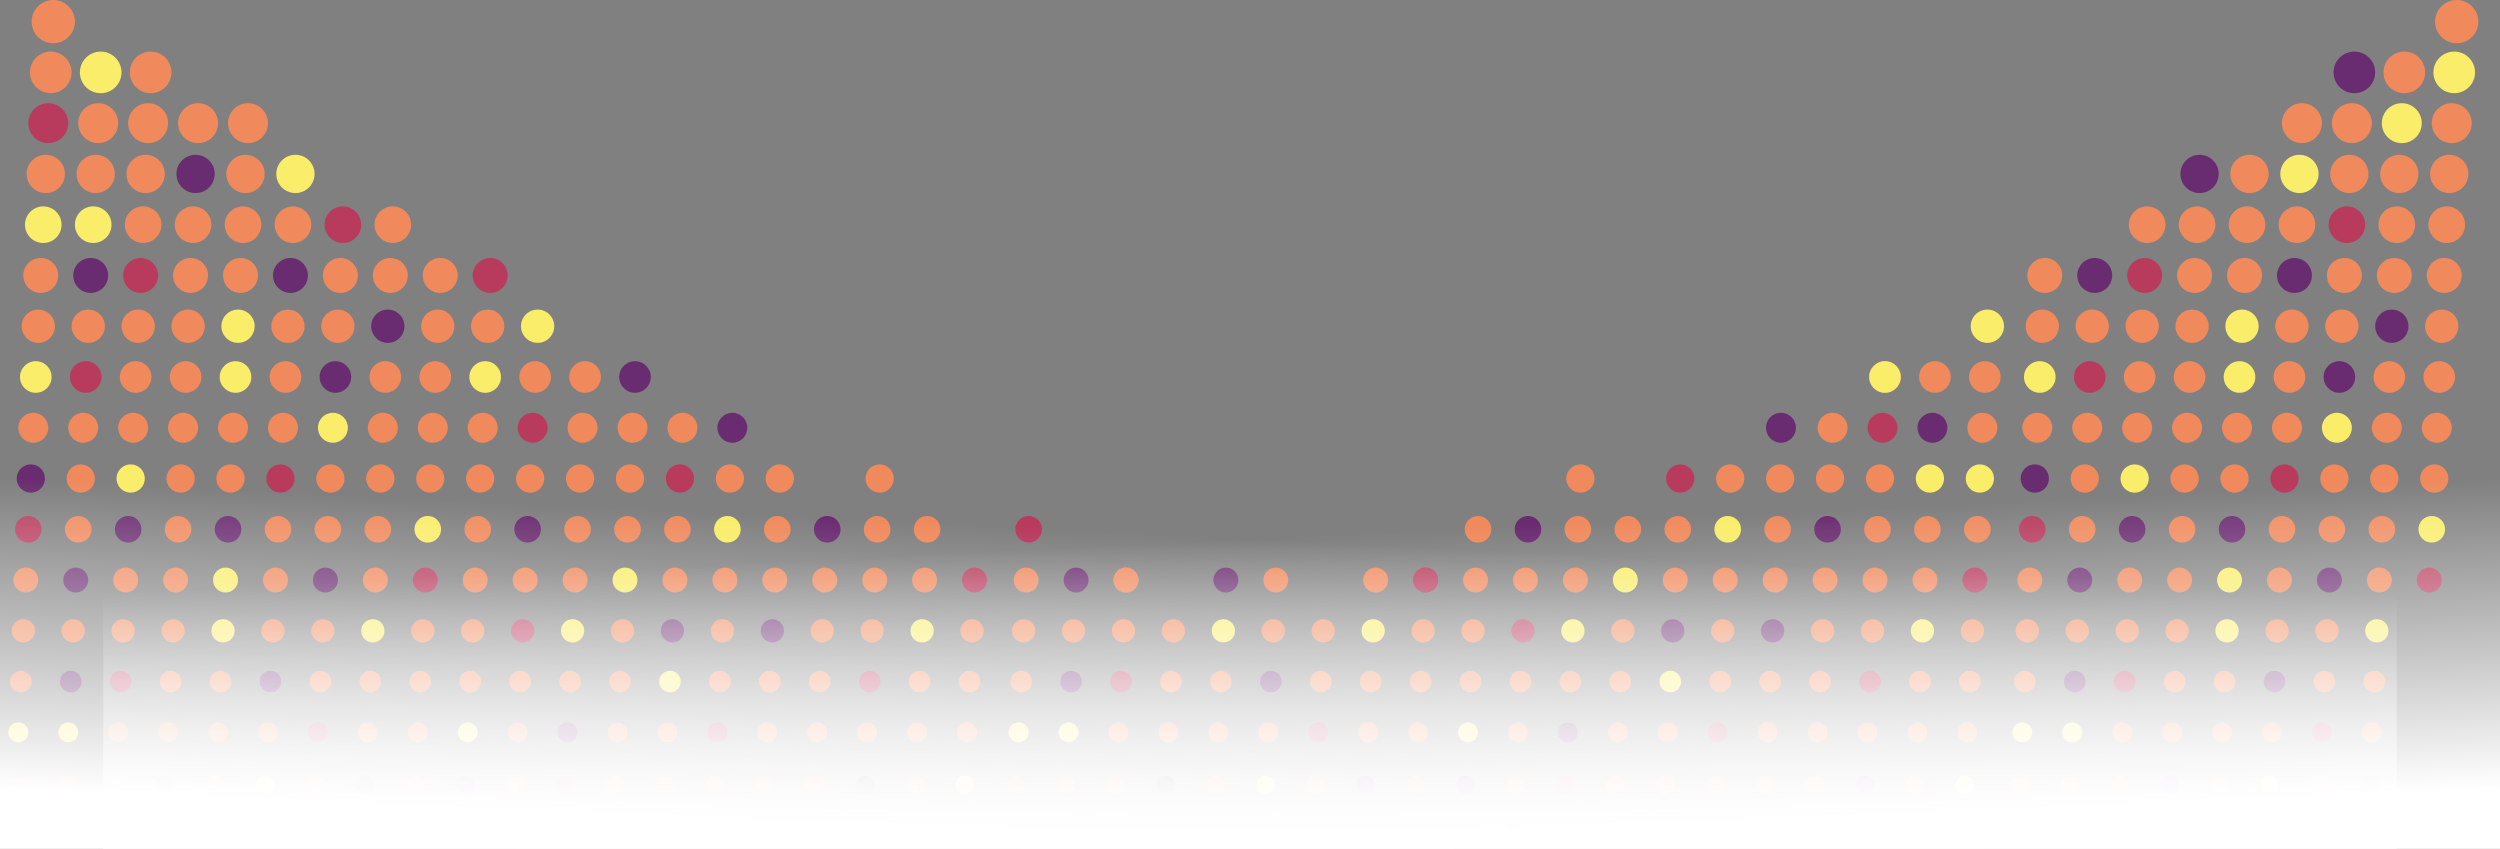 <?xml version="1.0" encoding="UTF-8"?>
<svg width="1502px" height="510px" viewBox="0 0 1502 510" version="1.1" xmlns="http://www.w3.org/2000/svg" xmlns:xlink="http://www.w3.org/1999/xlink">
    <rect x="0" y="0" width="1502" height="510" fill="#808080" stroke="none"/>
    <!-- Generator: Sketch 40.2 (33826) - http://www.bohemiancoding.com/sketch -->
    <title>dots-full</title>
    <desc>Created with Sketch.</desc>
    <defs>
        <linearGradient x1="52.642%" y1="73.672%" x2="50%" y2="100%" id="linearGradient-1">
            <stop stop-color="#FFFFFF" stop-opacity="0" offset="0%"></stop>
            <stop stop-color="#FFFFFF" offset="100%"></stop>
        </linearGradient>
    </defs>
    <g id="Page-1" stroke="none" stroke-width="1" fill="none" fill-rule="evenodd">
        <g id="pushpin" transform="translate(-409, -327)">
            <g id="dots-full" transform="translate(409, 130)">
                <g id="dots" transform="translate(3, 197)">
                    <circle id="Oval" fill="#B83B5E" transform="translate(606, 502) scale(-1, 1) translate(-606, -502) " cx="606" cy="502" r="5"></circle>
                    <circle id="Oval" fill="#F08A5D" transform="translate(607.5, 471.5) scale(-1, 1) translate(-607.5, -471.5) " cx="607.5" cy="471.5" r="5.5"></circle>
                    <circle id="Oval" fill="#F9ED69" transform="translate(609, 440) scale(-1, 1) translate(-609, -440) " cx="609" cy="440" r="6"></circle>
                    <circle id="Oval" fill="#F08A5D" transform="translate(636, 502) scale(-1, 1) translate(-636, -502) " cx="636" cy="502" r="5"></circle>
                    <circle id="Oval" fill="#F08A5D" transform="translate(637.5, 471.5) scale(-1, 1) translate(-637.5, -471.5) " cx="637.5" cy="471.5" r="5.5"></circle>
                    <circle id="Oval" fill="#F9ED69" transform="translate(639, 440) scale(-1, 1) translate(-639, -440) " cx="639" cy="440" r="6"></circle>
                    <circle id="Oval" fill="#F08A5D" transform="translate(666, 502) scale(-1, 1) translate(-666, -502) " cx="666" cy="502" r="5"></circle>
                    <circle id="Oval" fill="#F08A5D" transform="translate(667.5, 471.5) scale(-1, 1) translate(-667.5, -471.5) " cx="667.5" cy="471.5" r="5.5"></circle>
                    <circle id="Oval" fill="#F08A5D" transform="translate(669, 440) scale(-1, 1) translate(-669, -440) " cx="669" cy="440" r="6"></circle>
                    <circle id="Oval" fill="#F08A5D" transform="translate(696, 502) scale(-1, 1) translate(-696, -502) " cx="696" cy="502" r="5"></circle>
                    <circle id="Oval" fill="#6A2C70" transform="translate(697.5, 471.5) scale(-1, 1) translate(-697.5, -471.5) " cx="697.5" cy="471.5" r="5.5"></circle>
                    <circle id="Oval" fill="#F08A5D" transform="translate(699, 440) scale(-1, 1) translate(-699, -440) " cx="699" cy="440" r="6"></circle>
                    <circle id="Oval" fill="#F08A5D" transform="translate(726, 502) scale(-1, 1) translate(-726, -502) " cx="726" cy="502" r="5"></circle>
                    <circle id="Oval" fill="#F08A5D" transform="translate(727.5, 471.5) scale(-1, 1) translate(-727.5, -471.5) " cx="727.5" cy="471.5" r="5.5"></circle>
                    <circle id="Oval" fill="#F08A5D" transform="translate(729, 440) scale(-1, 1) translate(-729, -440) " cx="729" cy="440" r="6"></circle>
                    <circle id="Oval" fill="#F08A5D" transform="translate(756, 502) scale(-1, 1) translate(-756, -502) " cx="756" cy="502" r="5"></circle>
                    <circle id="Oval" fill="#F9ED69" transform="translate(757.5, 471.5) scale(-1, 1) translate(-757.5, -471.5) " cx="757.5" cy="471.5" r="5.5"></circle>
                    <circle id="Oval" fill="#F08A5D" transform="translate(759, 440) scale(-1, 1) translate(-759, -440) " cx="759" cy="440" r="6"></circle>
                    <circle id="Oval" fill="#F08A5D" transform="translate(786, 502) scale(-1, 1) translate(-786, -502) " cx="786" cy="502" r="5"></circle>
                    <circle id="Oval" fill="#F08A5D" transform="translate(787.5, 471.5) scale(-1, 1) translate(-787.5, -471.5) " cx="787.5" cy="471.5" r="5.5"></circle>
                    <circle id="Oval" fill="#B83B5E" transform="translate(789, 440) scale(-1, 1) translate(-789, -440) " cx="789" cy="440" r="6"></circle>
                    <circle id="Oval" fill="#F9ED69" transform="translate(1056, 502) scale(-1, 1) translate(-1056, -502) " cx="1056" cy="502" r="5"></circle>
                    <circle id="Oval" fill="#F08A5D" transform="translate(1057.5, 471.5) scale(-1, 1) translate(-1057.5, -471.5) " cx="1057.5" cy="471.5" r="5.5"></circle>
                    <circle id="Oval" fill="#F08A5D" transform="translate(1059, 440) scale(-1, 1) translate(-1059, -440) " cx="1059" cy="440" r="6"></circle>
                    <circle id="Oval" fill="#F08A5D" transform="translate(1086, 502) scale(-1, 1) translate(-1086, -502) " cx="1086" cy="502" r="5"></circle>
                    <circle id="Oval" fill="#F08A5D" transform="translate(1087.5, 471.5) scale(-1, 1) translate(-1087.5, -471.5) " cx="1087.5" cy="471.5" r="5.5"></circle>
                    <circle id="Oval" fill="#F08A5D" transform="translate(1089, 440) scale(-1, 1) translate(-1089, -440) " cx="1089" cy="440" r="6"></circle>
                    <circle id="Oval" fill="#F08A5D" transform="translate(1116, 502) scale(-1, 1) translate(-1116, -502) " cx="1116" cy="502" r="5"></circle>
                    <circle id="Oval" fill="#6A2C70" transform="translate(1117.5, 471.5) scale(-1, 1) translate(-1117.5, -471.5) " cx="1117.5" cy="471.5" r="5.5"></circle>
                    <circle id="Oval" fill="#F08A5D" transform="translate(1119, 440) scale(-1, 1) translate(-1119, -440) " cx="1119" cy="440" r="6"></circle>
                    <circle id="Oval" fill="#F08A5D" transform="translate(1146, 502) scale(-1, 1) translate(-1146, -502) " cx="1146" cy="502" r="5"></circle>
                    <circle id="Oval" fill="#F08A5D" transform="translate(1147.5, 471.5) scale(-1, 1) translate(-1147.5, -471.5) " cx="1147.5" cy="471.5" r="5.5"></circle>
                    <circle id="Oval" fill="#F08A5D" transform="translate(1149, 440) scale(-1, 1) translate(-1149, -440) " cx="1149" cy="440" r="6"></circle>
                    <circle id="Oval" fill="#B83B5E" transform="translate(1176, 502) scale(-1, 1) translate(-1176, -502) " cx="1176" cy="502" r="5"></circle>
                    <circle id="Oval" fill="#F9ED69" transform="translate(1177.5, 471.5) scale(-1, 1) translate(-1177.5, -471.5) " cx="1177.5" cy="471.5" r="5.5"></circle>
                    <circle id="Oval" fill="#F08A5D" transform="translate(1179, 440) scale(-1, 1) translate(-1179, -440) " cx="1179" cy="440" r="6"></circle>
                    <circle id="Oval" fill="#F08A5D" transform="translate(966, 502) scale(-1, 1) translate(-966, -502) " cx="966" cy="502" r="5"></circle>
                    <circle id="Oval" fill="#F08A5D" transform="translate(967.5, 471.5) scale(-1, 1) translate(-967.5, -471.5) " cx="967.5" cy="471.5" r="5.5"></circle>
                    <circle id="Oval" fill="#F08A5D" transform="translate(969, 440) scale(-1, 1) translate(-969, -440) " cx="969" cy="440" r="6"></circle>
                    <circle id="Oval" fill="#6A2C70" transform="translate(996, 502) scale(-1, 1) translate(-996, -502) " cx="996" cy="502" r="5"></circle>
                    <circle id="Oval" fill="#F08A5D" transform="translate(997.5, 471.5) scale(-1, 1) translate(-997.5, -471.5) " cx="997.5" cy="471.5" r="5.5"></circle>
                    <circle id="Oval" fill="#F08A5D" transform="translate(999, 440) scale(-1, 1) translate(-999, -440) " cx="999" cy="440" r="6"></circle>
                    <circle id="Oval" fill="#F08A5D" transform="translate(1026, 502) scale(-1, 1) translate(-1026, -502) " cx="1026" cy="502" r="5"></circle>
                    <circle id="Oval" fill="#F08A5D" transform="translate(1027.5, 471.5) scale(-1, 1) translate(-1027.5, -471.5) " cx="1027.5" cy="471.5" r="5.5"></circle>
                    <circle id="Oval" fill="#B83B5E" transform="translate(1029, 440) scale(-1, 1) translate(-1029, -440) " cx="1029" cy="440" r="6"></circle>
                    <circle id="Oval" fill="#F9ED69" transform="translate(816, 502) scale(-1, 1) translate(-816, -502) " cx="816" cy="502" r="5"></circle>
                    <circle id="Oval" fill="#6A2C70" transform="translate(817.5, 471.5) scale(-1, 1) translate(-817.5, -471.5) " cx="817.5" cy="471.5" r="5.5"></circle>
                    <circle id="Oval" fill="#F08A5D" transform="translate(819, 440) scale(-1, 1) translate(-819, -440) " cx="819" cy="440" r="6"></circle>
                    <circle id="Oval" fill="#F08A5D" transform="translate(846, 502) scale(-1, 1) translate(-846, -502) " cx="846" cy="502" r="5"></circle>
                    <circle id="Oval" fill="#F08A5D" transform="translate(847.5, 471.5) scale(-1, 1) translate(-847.5, -471.5) " cx="847.5" cy="471.5" r="5.5"></circle>
                    <circle id="Oval" fill="#F08A5D" transform="translate(849, 440) scale(-1, 1) translate(-849, -440) " cx="849" cy="440" r="6"></circle>
                    <circle id="Oval" fill="#F08A5D" transform="translate(876, 502) scale(-1, 1) translate(-876, -502) " cx="876" cy="502" r="5"></circle>
                    <circle id="Oval" fill="#6A2C70" transform="translate(877.5, 471.5) scale(-1, 1) translate(-877.5, -471.5) " cx="877.5" cy="471.5" r="5.5"></circle>
                    <circle id="Oval" fill="#F9ED69" transform="translate(879, 440) scale(-1, 1) translate(-879, -440) " cx="879" cy="440" r="6"></circle>
                    <circle id="Oval" fill="#6A2C70" transform="translate(906, 502) scale(-1, 1) translate(-906, -502) " cx="906" cy="502" r="5"></circle>
                    <circle id="Oval" fill="#F08A5D" transform="translate(907.5, 471.5) scale(-1, 1) translate(-907.5, -471.5) " cx="907.5" cy="471.5" r="5.5"></circle>
                    <circle id="Oval" fill="#F08A5D" transform="translate(909, 440) scale(-1, 1) translate(-909, -440) " cx="909" cy="440" r="6"></circle>
                    <circle id="Oval" fill="#F08A5D" transform="translate(936, 502) scale(-1, 1) translate(-936, -502) " cx="936" cy="502" r="5"></circle>
                    <circle id="Oval" fill="#B83B5E" transform="translate(937.5, 471.5) scale(-1, 1) translate(-937.5, -471.5) " cx="937.5" cy="471.5" r="5.5"></circle>
                    <circle id="Oval" fill="#6A2C70" transform="translate(939, 440) scale(-1, 1) translate(-939, -440) " cx="939" cy="440" r="6"></circle>
                    <circle id="Oval" fill="#B83B5E" cx="1183.5" cy="348.5" r="7.5"></circle>
                    <circle id="Oval" fill="#F08A5D" cx="1185" cy="318" r="8"></circle>
                    <circle id="Oval" fill="#F9ED69" cx="1186.5" cy="287.5" r="8.5"></circle>
                    <circle id="Oval" fill="#F08A5D" cx="1188" cy="257" r="9"></circle>
                    <circle id="Oval" fill="#F08A5D" cx="1189.5" cy="226.5" r="9.5"></circle>
                    <circle id="Oval" fill="#F08A5D" cx="1153.5" cy="348.5" r="7.5"></circle>
                    <circle id="Oval" fill="#F08A5D" cx="1155" cy="318" r="8"></circle>
                    <circle id="Oval" fill="#F9ED69" cx="1156.5" cy="287.5" r="8.5"></circle>
                    <circle id="Oval" fill="#6A2C70" cx="1158" cy="257" r="9"></circle>
                    <circle id="Oval" fill="#F08A5D" cx="1159.5" cy="226.5" r="9.5"></circle>
                    <circle id="Oval" fill="#F08A5D" cx="1123.5" cy="348.5" r="7.5"></circle>
                    <circle id="Oval" fill="#F08A5D" cx="1125" cy="318" r="8"></circle>
                    <circle id="Oval" fill="#F08A5D" cx="1126.5" cy="287.5" r="8.5"></circle>
                    <circle id="Oval" fill="#B83B5E" cx="1128" cy="257" r="9"></circle>
                    <circle id="Oval" fill="#F08A5D" cx="1093.5" cy="348.5" r="7.5"></circle>
                    <circle id="Oval" fill="#6A2C70" cx="1095" cy="318" r="8"></circle>
                    <circle id="Oval" fill="#F08A5D" cx="1096.5" cy="287.5" r="8.5"></circle>
                    <circle id="Oval" fill="#F08A5D" cx="1098" cy="257" r="9"></circle>
                    <circle id="Oval" fill="#F08A5D" cx="1063.5" cy="348.5" r="7.5"></circle>
                    <circle id="Oval" fill="#F08A5D" cx="1065" cy="318" r="8"></circle>
                    <circle id="Oval" fill="#F08A5D" cx="1066.5" cy="287.5" r="8.5"></circle>
                    <circle id="Oval" fill="#F08A5D" cx="1033.5" cy="348.5" r="7.5"></circle>
                    <circle id="Oval" fill="#F9ED69" cx="1035" cy="318" r="8"></circle>
                    <circle id="Oval" fill="#F08A5D" cx="1036.5" cy="287.5" r="8.5"></circle>
                    <circle id="Oval" fill="#F08A5D" cx="1129.5" cy="226.5" r="9.5"></circle>
                    <circle id="Oval" fill="#F08A5D" cx="1003.5" cy="348.5" r="7.5"></circle>
                    <circle id="Oval" fill="#F08A5D" cx="1005" cy="318" r="8"></circle>
                    <circle id="Oval" fill="#B83B5E" cx="1006.5" cy="287.5" r="8.5"></circle>
                    <circle id="Oval" fill="#F9ED69" cx="973.5" cy="348.5" r="7.5"></circle>
                    <circle id="Oval" fill="#F08A5D" cx="975" cy="318" r="8"></circle>
                    <circle id="Oval" fill="#F08A5D" cx="943.5" cy="348.5" r="7.5"></circle>
                    <circle id="Oval" fill="#F08A5D" cx="945" cy="318" r="8"></circle>
                    <circle id="Oval" fill="#F08A5D" cx="946.5" cy="287.5" r="8.5"></circle>
                    <circle id="Oval" fill="#F08A5D" cx="913.5" cy="348.5" r="7.5"></circle>
                    <circle id="Oval" fill="#6A2C70" cx="915" cy="318" r="8"></circle>
                    <circle id="Oval" fill="#F08A5D" cx="883.5" cy="348.5" r="7.5"></circle>
                    <circle id="Oval" fill="#F08A5D" cx="885" cy="318" r="8"></circle>
                    <circle id="Oval" fill="#B83B5E" cx="853.5" cy="348.5" r="7.5"></circle>
                    <circle id="Oval" fill="#F08A5D" cx="823.5" cy="348.5" r="7.5"></circle>
                    <circle id="Oval" fill="#F08A5D" cx="763.5" cy="348.5" r="7.5"></circle>
                    <circle id="Oval" fill="#F08A5D" cx="673.5" cy="348.5" r="7.5"></circle>
                    <circle id="Oval" fill="#6A2C70" cx="643.5" cy="348.5" r="7.5"></circle>
                    <circle id="Oval" fill="#F08A5D" cx="613.5" cy="348.5" r="7.5"></circle>
                    <circle id="Oval" fill="#6A2C70" cx="1067" cy="257" r="9"></circle>
                    <circle id="Oval" fill="#F9ED69" cx="1129.5" cy="226.5" r="9.5"></circle>
                    <circle id="Oval" fill="#B83B5E" cx="853.5" cy="348.5" r="7.5"></circle>
                    <circle id="Oval" fill="#6A2C70" cx="733.5" cy="348.5" r="7.5"></circle>
                    <circle id="Oval" fill="#F08A5D" cx="673.5" cy="348.5" r="7.5"></circle>
                    <circle id="Oval" fill="#F9ED69" transform="translate(942, 379) scale(-1, 1) translate(-942, -379) " cx="942" cy="379" r="7"></circle>
                    <circle id="Oval" fill="#F08A5D" transform="translate(610.5, 409.5) scale(-1, 1) translate(-610.5, -409.5) " cx="610.5" cy="409.5" r="6.5"></circle>
                    <circle id="Oval" fill="#F08A5D" transform="translate(612, 379) scale(-1, 1) translate(-612, -379) " cx="612" cy="379" r="7"></circle>
                    <circle id="Oval" fill="#6A2C70" transform="translate(640.5, 409.5) scale(-1, 1) translate(-640.5, -409.5) " cx="640.5" cy="409.5" r="6.5"></circle>
                    <circle id="Oval" fill="#F08A5D" transform="translate(642, 379) scale(-1, 1) translate(-642, -379) " cx="642" cy="379" r="7"></circle>
                    <circle id="Oval" fill="#B83B5E" transform="translate(670.5, 409.5) scale(-1, 1) translate(-670.5, -409.5) " cx="670.5" cy="409.5" r="6.5"></circle>
                    <circle id="Oval" fill="#F08A5D" transform="translate(672, 379) scale(-1, 1) translate(-672, -379) " cx="672" cy="379" r="7"></circle>
                    <circle id="Oval" fill="#F08A5D" transform="translate(700.5, 409.5) scale(-1, 1) translate(-700.5, -409.5) " cx="700.5" cy="409.5" r="6.5"></circle>
                    <circle id="Oval" fill="#F08A5D" transform="translate(702, 379) scale(-1, 1) translate(-702, -379) " cx="702" cy="379" r="7"></circle>
                    <circle id="Oval" fill="#F08A5D" transform="translate(730.5, 409.5) scale(-1, 1) translate(-730.5, -409.5) " cx="730.5" cy="409.5" r="6.5"></circle>
                    <circle id="Oval" fill="#F9ED69" transform="translate(732, 379) scale(-1, 1) translate(-732, -379) " cx="732" cy="379" r="7"></circle>
                    <circle id="Oval" fill="#6A2C70" transform="translate(760.5, 409.5) scale(-1, 1) translate(-760.5, -409.5) " cx="760.5" cy="409.5" r="6.5"></circle>
                    <circle id="Oval" fill="#F08A5D" transform="translate(762, 379) scale(-1, 1) translate(-762, -379) " cx="762" cy="379" r="7"></circle>
                    <circle id="Oval" fill="#F08A5D" transform="translate(790.5, 409.5) scale(-1, 1) translate(-790.5, -409.5) " cx="790.5" cy="409.5" r="6.5"></circle>
                    <circle id="Oval" fill="#F08A5D" transform="translate(792, 379) scale(-1, 1) translate(-792, -379) " cx="792" cy="379" r="7"></circle>
                    <circle id="Oval" fill="#F08A5D" transform="translate(1060.5, 409.5) scale(-1, 1) translate(-1060.5, -409.5) " cx="1060.5" cy="409.5" r="6.5"></circle>
                    <circle id="Oval" fill="#6A2C70" transform="translate(1062, 379) scale(-1, 1) translate(-1062, -379) " cx="1062" cy="379" r="7"></circle>
                    <circle id="Oval" fill="#F08A5D" transform="translate(1090.5, 409.5) scale(-1, 1) translate(-1090.5, -409.5) " cx="1090.5" cy="409.5" r="6.5"></circle>
                    <circle id="Oval" fill="#F08A5D" transform="translate(1092, 379) scale(-1, 1) translate(-1092, -379) " cx="1092" cy="379" r="7"></circle>
                    <circle id="Oval" fill="#B83B5E" transform="translate(1120.5, 409.5) scale(-1, 1) translate(-1120.5, -409.5) " cx="1120.5" cy="409.5" r="6.5"></circle>
                    <circle id="Oval" fill="#F08A5D" transform="translate(1122, 379) scale(-1, 1) translate(-1122, -379) " cx="1122" cy="379" r="7"></circle>
                    <circle id="Oval" fill="#F08A5D" transform="translate(1150.5, 409.5) scale(-1, 1) translate(-1150.5, -409.5) " cx="1150.5" cy="409.5" r="6.5"></circle>
                    <circle id="Oval" fill="#F9ED69" transform="translate(1152, 379) scale(-1, 1) translate(-1152, -379) " cx="1152" cy="379" r="7"></circle>
                    <circle id="Oval" fill="#F08A5D" transform="translate(1180.5, 409.5) scale(-1, 1) translate(-1180.5, -409.5) " cx="1180.5" cy="409.5" r="6.5"></circle>
                    <circle id="Oval" fill="#F08A5D" transform="translate(1182, 379) scale(-1, 1) translate(-1182, -379) " cx="1182" cy="379" r="7"></circle>
                    <circle id="Oval" fill="#F08A5D" transform="translate(970.5, 409.5) scale(-1, 1) translate(-970.5, -409.5) " cx="970.5" cy="409.5" r="6.5"></circle>
                    <circle id="Oval" fill="#F08A5D" transform="translate(972, 379) scale(-1, 1) translate(-972, -379) " cx="972" cy="379" r="7"></circle>
                    <circle id="Oval" fill="#F9ED69" transform="translate(1000.5, 409.5) scale(-1, 1) translate(-1000.5, -409.5) " cx="1000.5" cy="409.5" r="6.5"></circle>
                    <circle id="Oval" fill="#6A2C70" transform="translate(1002, 379) scale(-1, 1) translate(-1002, -379) " cx="1002" cy="379" r="7"></circle>
                    <circle id="Oval" fill="#F08A5D" transform="translate(1030.5, 409.5) scale(-1, 1) translate(-1030.5, -409.5) " cx="1030.5" cy="409.5" r="6.5"></circle>
                    <circle id="Oval" fill="#F08A5D" transform="translate(1032, 379) scale(-1, 1) translate(-1032, -379) " cx="1032" cy="379" r="7"></circle>
                    <circle id="Oval" fill="#F08A5D" transform="translate(820.5, 409.5) scale(-1, 1) translate(-820.5, -409.5) " cx="820.5" cy="409.5" r="6.5"></circle>
                    <circle id="Oval" fill="#F9ED69" transform="translate(822, 379) scale(-1, 1) translate(-822, -379) " cx="822" cy="379" r="7"></circle>
                    <circle id="Oval" fill="#F08A5D" transform="translate(850.5, 409.5) scale(-1, 1) translate(-850.5, -409.5) " cx="850.5" cy="409.5" r="6.5"></circle>
                    <circle id="Oval" fill="#F08A5D" transform="translate(852, 379) scale(-1, 1) translate(-852, -379) " cx="852" cy="379" r="7"></circle>
                    <circle id="Oval" fill="#F08A5D" transform="translate(880.5, 409.5) scale(-1, 1) translate(-880.5, -409.5) " cx="880.5" cy="409.5" r="6.5"></circle>
                    <circle id="Oval" fill="#F08A5D" transform="translate(882, 379) scale(-1, 1) translate(-882, -379) " cx="882" cy="379" r="7"></circle>
                    <circle id="Oval" fill="#F08A5D" transform="translate(910.5, 409.5) scale(-1, 1) translate(-910.5, -409.5) " cx="910.5" cy="409.5" r="6.5"></circle>
                    <circle id="Oval" fill="#B83B5E" transform="translate(912, 379) scale(-1, 1) translate(-912, -379) " cx="912" cy="379" r="7"></circle>
                    <circle id="Oval" fill="#F08A5D" transform="translate(940.5, 409.5) scale(-1, 1) translate(-940.5, -409.5) " cx="940.5" cy="409.5" r="6.5"></circle>
                    <circle id="Oval" fill="#F9ED69" transform="translate(1191, 196) scale(-1, -1) translate(-1191, -196) " cx="1191" cy="196" r="10"></circle>
                    <circle id="Oval" fill="#B83B5E" transform="translate(1209, 502) scale(-1, 1) translate(-1209, -502) " cx="1209" cy="502" r="5"></circle>
                    <circle id="Oval" fill="#F08A5D" transform="translate(1210.5, 471.5) scale(-1, 1) translate(-1210.5, -471.5) " cx="1210.5" cy="471.5" r="5.5"></circle>
                    <circle id="Oval" fill="#F9ED69" transform="translate(1212, 440) scale(-1, 1) translate(-1212, -440) " cx="1212" cy="440" r="6"></circle>
                    <circle id="Oval" fill="#F08A5D" transform="translate(1239, 502) scale(-1, 1) translate(-1239, -502) " cx="1239" cy="502" r="5"></circle>
                    <circle id="Oval" fill="#F08A5D" transform="translate(1240.5, 471.5) scale(-1, 1) translate(-1240.5, -471.5) " cx="1240.5" cy="471.5" r="5.5"></circle>
                    <circle id="Oval" fill="#F9ED69" transform="translate(1242, 440) scale(-1, 1) translate(-1242, -440) " cx="1242" cy="440" r="6"></circle>
                    <circle id="Oval" fill="#F08A5D" transform="translate(1269, 502) scale(-1, 1) translate(-1269, -502) " cx="1269" cy="502" r="5"></circle>
                    <circle id="Oval" fill="#F08A5D" transform="translate(1270.5, 471.5) scale(-1, 1) translate(-1270.5, -471.5) " cx="1270.5" cy="471.5" r="5.5"></circle>
                    <circle id="Oval" fill="#F08A5D" transform="translate(1272, 440) scale(-1, 1) translate(-1272, -440) " cx="1272" cy="440" r="6"></circle>
                    <circle id="Oval" fill="#F08A5D" transform="translate(1299, 502) scale(-1, 1) translate(-1299, -502) " cx="1299" cy="502" r="5"></circle>
                    <circle id="Oval" fill="#6A2C70" transform="translate(1300.5, 471.5) scale(-1, 1) translate(-1300.5, -471.5) " cx="1300.5" cy="471.5" r="5.5"></circle>
                    <circle id="Oval" fill="#F08A5D" transform="translate(1302, 440) scale(-1, 1) translate(-1302, -440) " cx="1302" cy="440" r="6"></circle>
                    <circle id="Oval" fill="#F08A5D" transform="translate(1329, 502) scale(-1, 1) translate(-1329, -502) " cx="1329" cy="502" r="5"></circle>
                    <circle id="Oval" fill="#F08A5D" transform="translate(1330.5, 471.5) scale(-1, 1) translate(-1330.5, -471.5) " cx="1330.5" cy="471.5" r="5.5"></circle>
                    <circle id="Oval" fill="#F08A5D" transform="translate(1332, 440) scale(-1, 1) translate(-1332, -440) " cx="1332" cy="440" r="6"></circle>
                    <circle id="Oval" fill="#F08A5D" transform="translate(1359, 502) scale(-1, 1) translate(-1359, -502) " cx="1359" cy="502" r="5"></circle>
                    <circle id="Oval" fill="#F9ED69" transform="translate(1360.5, 471.5) scale(-1, 1) translate(-1360.5, -471.5) " cx="1360.5" cy="471.5" r="5.5"></circle>
                    <circle id="Oval" fill="#F08A5D" transform="translate(1362, 440) scale(-1, 1) translate(-1362, -440) " cx="1362" cy="440" r="6"></circle>
                    <circle id="Oval" fill="#F08A5D" transform="translate(1389, 502) scale(-1, 1) translate(-1389, -502) " cx="1389" cy="502" r="5"></circle>
                    <circle id="Oval" fill="#F08A5D" transform="translate(1390.5, 471.5) scale(-1, 1) translate(-1390.5, -471.5) " cx="1390.5" cy="471.5" r="5.5"></circle>
                    <circle id="Oval" fill="#B83B5E" transform="translate(1392, 440) scale(-1, 1) translate(-1392, -440) " cx="1392" cy="440" r="6"></circle>
                    <circle id="Oval" fill="#F9ED69" transform="translate(1419, 502) scale(-1, 1) translate(-1419, -502) " cx="1419" cy="502" r="5"></circle>
                    <circle id="Oval" fill="#6A2C70" transform="translate(1420.5, 471.5) scale(-1, 1) translate(-1420.5, -471.5) " cx="1420.5" cy="471.5" r="5.5"></circle>
                    <circle id="Oval" fill="#F08A5D" transform="translate(1422, 440) scale(-1, 1) translate(-1422, -440) " cx="1422" cy="440" r="6"></circle>
                    <circle id="Oval" fill="#F9ED69" cx="1222.5" cy="226.5" r="9.5"></circle>
                    <circle id="Oval" fill="#B83B5E" cx="1456.5" cy="348.5" r="7.5"></circle>
                    <circle id="Oval" fill="#F9ED69" cx="1458" cy="318" r="8"></circle>
                    <circle id="Oval" fill="#F08A5D" cx="1459.5" cy="287.5" r="8.5"></circle>
                    <circle id="Oval" fill="#F08A5D" cx="1461" cy="257" r="9"></circle>
                    <circle id="Oval" fill="#F08A5D" cx="1462.5" cy="226.5" r="9.5"></circle>
                    <circle id="Oval" fill="#F08A5D" cx="1426.5" cy="348.5" r="7.5"></circle>
                    <circle id="Oval" fill="#F08A5D" cx="1428" cy="318" r="8"></circle>
                    <circle id="Oval" fill="#F08A5D" cx="1429.5" cy="287.5" r="8.5"></circle>
                    <circle id="Oval" fill="#F08A5D" cx="1431" cy="257" r="9"></circle>
                    <circle id="Oval" fill="#F08A5D" cx="1432.5" cy="226.5" r="9.5"></circle>
                    <circle id="Oval" fill="#6A2C70" cx="1396.5" cy="348.5" r="7.5"></circle>
                    <circle id="Oval" fill="#F08A5D" cx="1398" cy="318" r="8"></circle>
                    <circle id="Oval" fill="#F08A5D" cx="1399.5" cy="287.5" r="8.5"></circle>
                    <circle id="Oval" fill="#F9ED69" cx="1401" cy="257" r="9"></circle>
                    <circle id="Oval" fill="#6A2C70" cx="1402.5" cy="226.5" r="9.5"></circle>
                    <circle id="Oval" fill="#F08A5D" cx="1366.5" cy="348.5" r="7.5"></circle>
                    <circle id="Oval" fill="#F08A5D" cx="1368" cy="318" r="8"></circle>
                    <circle id="Oval" fill="#B83B5E" cx="1369.5" cy="287.5" r="8.5"></circle>
                    <circle id="Oval" fill="#F08A5D" cx="1371" cy="257" r="9"></circle>
                    <circle id="Oval" fill="#F08A5D" cx="1372.5" cy="226.5" r="9.5"></circle>
                    <circle id="Oval" fill="#F9ED69" cx="1336.5" cy="348.5" r="7.5"></circle>
                    <circle id="Oval" fill="#6A2C70" cx="1338" cy="318" r="8"></circle>
                    <circle id="Oval" fill="#F08A5D" cx="1339.5" cy="287.5" r="8.5"></circle>
                    <circle id="Oval" fill="#F08A5D" cx="1341" cy="257" r="9"></circle>
                    <circle id="Oval" fill="#F9ED69" cx="1342.5" cy="226.5" r="9.5"></circle>
                    <circle id="Oval" fill="#F08A5D" cx="1306.5" cy="348.5" r="7.5"></circle>
                    <circle id="Oval" fill="#F08A5D" cx="1308" cy="318" r="8"></circle>
                    <circle id="Oval" fill="#F08A5D" cx="1309.5" cy="287.5" r="8.5"></circle>
                    <circle id="Oval" fill="#F08A5D" cx="1311" cy="257" r="9"></circle>
                    <circle id="Oval" fill="#F08A5D" cx="1312.5" cy="226.5" r="9.5"></circle>
                    <circle id="Oval" fill="#F08A5D" cx="1276.5" cy="348.5" r="7.5"></circle>
                    <circle id="Oval" fill="#6A2C70" cx="1278" cy="318" r="8"></circle>
                    <circle id="Oval" fill="#F9ED69" cx="1279.5" cy="287.5" r="8.5"></circle>
                    <circle id="Oval" fill="#F08A5D" cx="1281" cy="257" r="9"></circle>
                    <circle id="Oval" fill="#F08A5D" cx="1282.5" cy="226.5" r="9.5"></circle>
                    <circle id="Oval" fill="#6A2C70" cx="1246.5" cy="348.5" r="7.5"></circle>
                    <circle id="Oval" fill="#F08A5D" cx="1248" cy="318" r="8"></circle>
                    <circle id="Oval" fill="#F08A5D" cx="1249.5" cy="287.5" r="8.5"></circle>
                    <circle id="Oval" fill="#F08A5D" cx="1251" cy="257" r="9"></circle>
                    <circle id="Oval" fill="#B83B5E" cx="1252.5" cy="226.5" r="9.5"></circle>
                    <circle id="Oval" fill="#F08A5D" cx="1216.5" cy="348.5" r="7.5"></circle>
                    <circle id="Oval" fill="#B83B5E" cx="1218" cy="318" r="8"></circle>
                    <circle id="Oval" fill="#6A2C70" cx="1219.5" cy="287.5" r="8.5"></circle>
                    <circle id="Oval" fill="#F08A5D" cx="1221" cy="257" r="9"></circle>
                    <circle id="Oval" fill="#F08A5D" transform="translate(1213.5, 409.5) scale(-1, 1) translate(-1213.5, -409.5) " cx="1213.5" cy="409.5" r="6.5"></circle>
                    <circle id="Oval" fill="#F08A5D" transform="translate(1215, 379) scale(-1, 1) translate(-1215, -379) " cx="1215" cy="379" r="7"></circle>
                    <circle id="Oval" fill="#6A2C70" transform="translate(1243.5, 409.5) scale(-1, 1) translate(-1243.5, -409.5) " cx="1243.5" cy="409.5" r="6.5"></circle>
                    <circle id="Oval" fill="#F08A5D" transform="translate(1245, 379) scale(-1, 1) translate(-1245, -379) " cx="1245" cy="379" r="7"></circle>
                    <circle id="Oval" fill="#B83B5E" transform="translate(1273.5, 409.5) scale(-1, 1) translate(-1273.5, -409.5) " cx="1273.5" cy="409.5" r="6.5"></circle>
                    <circle id="Oval" fill="#F08A5D" transform="translate(1275, 379) scale(-1, 1) translate(-1275, -379) " cx="1275" cy="379" r="7"></circle>
                    <circle id="Oval" fill="#F08A5D" transform="translate(1303.5, 409.5) scale(-1, 1) translate(-1303.5, -409.5) " cx="1303.5" cy="409.5" r="6.5"></circle>
                    <circle id="Oval" fill="#F08A5D" transform="translate(1305, 379) scale(-1, 1) translate(-1305, -379) " cx="1305" cy="379" r="7"></circle>
                    <circle id="Oval" fill="#F08A5D" transform="translate(1333.5, 409.5) scale(-1, 1) translate(-1333.5, -409.5) " cx="1333.5" cy="409.5" r="6.5"></circle>
                    <circle id="Oval" fill="#F9ED69" transform="translate(1335, 379) scale(-1, 1) translate(-1335, -379) " cx="1335" cy="379" r="7"></circle>
                    <circle id="Oval" fill="#6A2C70" transform="translate(1363.5, 409.5) scale(-1, 1) translate(-1363.5, -409.5) " cx="1363.5" cy="409.5" r="6.5"></circle>
                    <circle id="Oval" fill="#F08A5D" transform="translate(1365, 379) scale(-1, 1) translate(-1365, -379) " cx="1365" cy="379" r="7"></circle>
                    <circle id="Oval" fill="#F08A5D" transform="translate(1393.5, 409.5) scale(-1, 1) translate(-1393.5, -409.5) " cx="1393.5" cy="409.5" r="6.5"></circle>
                    <circle id="Oval" fill="#F08A5D" transform="translate(1395, 379) scale(-1, 1) translate(-1395, -379) " cx="1395" cy="379" r="7"></circle>
                    <circle id="Oval" fill="#F08A5D" transform="translate(1423.5, 409.5) scale(-1, 1) translate(-1423.5, -409.5) " cx="1423.5" cy="409.5" r="6.5"></circle>
                    <circle id="Oval" fill="#F9ED69" transform="translate(1425, 379) scale(-1, 1) translate(-1425, -379) " cx="1425" cy="379" r="7"></circle>
                    <circle id="Oval" fill="#F08A5D" transform="translate(1225.5, 165.5) scale(-1, -1) translate(-1225.5, -165.5) " cx="1225.5" cy="165.5" r="10.5"></circle>
                    <circle id="Oval" fill="#F08A5D" transform="translate(1224, 196) scale(-1, -1) translate(-1224, -196) " cx="1224" cy="196" r="10"></circle>
                    <circle id="Oval" fill="#6A2C70" transform="translate(1255.5, 165.5) scale(-1, -1) translate(-1255.5, -165.5) " cx="1255.5" cy="165.5" r="10.5"></circle>
                    <circle id="Oval" fill="#F08A5D" transform="translate(1254, 196) scale(-1, -1) translate(-1254, -196) " cx="1254" cy="196" r="10"></circle>
                    <circle id="Oval" fill="#F08A5D" transform="translate(1287, 135) scale(-1, -1) translate(-1287, -135) " cx="1287" cy="135" r="11"></circle>
                    <circle id="Oval" fill="#B83B5E" transform="translate(1285.5, 165.5) scale(-1, -1) translate(-1285.5, -165.5) " cx="1285.5" cy="165.5" r="10.5"></circle>
                    <circle id="Oval" fill="#F08A5D" transform="translate(1284, 196) scale(-1, -1) translate(-1284, -196) " cx="1284" cy="196" r="10"></circle>
                    <circle id="Oval" fill="#6A2C70" transform="translate(1318.5, 104.5) scale(-1, -1) translate(-1318.5, -104.5) " cx="1318.5" cy="104.5" r="11.5"></circle>
                    <circle id="Oval" fill="#F08A5D" transform="translate(1317, 135) scale(-1, -1) translate(-1317, -135) " cx="1317" cy="135" r="11"></circle>
                    <circle id="Oval" fill="#F08A5D" transform="translate(1315.5, 165.5) scale(-1, -1) translate(-1315.5, -165.5) " cx="1315.5" cy="165.5" r="10.5"></circle>
                    <circle id="Oval" fill="#F08A5D" transform="translate(1314, 196) scale(-1, -1) translate(-1314, -196) " cx="1314" cy="196" r="10"></circle>
                    <circle id="Oval" fill="#F08A5D" transform="translate(1348.5, 104.5) scale(-1, -1) translate(-1348.5, -104.5) " cx="1348.5" cy="104.5" r="11.5"></circle>
                    <circle id="Oval" fill="#F08A5D" transform="translate(1347, 135) scale(-1, -1) translate(-1347, -135) " cx="1347" cy="135" r="11"></circle>
                    <circle id="Oval" fill="#F08A5D" transform="translate(1345.5, 165.5) scale(-1, -1) translate(-1345.5, -165.5) " cx="1345.5" cy="165.5" r="10.5"></circle>
                    <circle id="Oval" fill="#F9ED69" transform="translate(1344, 196) scale(-1, -1) translate(-1344, -196) " cx="1344" cy="196" r="10"></circle>
                    <circle id="Oval" fill="#F08A5D" transform="translate(1380, 74) scale(-1, -1) translate(-1380, -74) " cx="1380" cy="74" r="12"></circle>
                    <circle id="Oval" fill="#F9ED69" transform="translate(1378.5, 104.5) scale(-1, -1) translate(-1378.5, -104.5) " cx="1378.5" cy="104.5" r="11.5"></circle>
                    <circle id="Oval" fill="#F08A5D" transform="translate(1377, 135) scale(-1, -1) translate(-1377, -135) " cx="1377" cy="135" r="11"></circle>
                    <circle id="Oval" fill="#6A2C70" transform="translate(1375.5, 165.5) scale(-1, -1) translate(-1375.5, -165.5) " cx="1375.5" cy="165.5" r="10.5"></circle>
                    <circle id="Oval" fill="#F08A5D" transform="translate(1374, 196) scale(-1, -1) translate(-1374, -196) " cx="1374" cy="196" r="10"></circle>
                    <circle id="Oval" fill="#F08A5D" transform="translate(1410, 74) scale(-1, -1) translate(-1410, -74) " cx="1410" cy="74" r="12"></circle>
                    <circle id="Oval" fill="#F08A5D" transform="translate(1408.5, 104.5) scale(-1, -1) translate(-1408.5, -104.5) " cx="1408.5" cy="104.5" r="11.5"></circle>
                    <circle id="Oval" fill="#B83B5E" transform="translate(1407, 135) scale(-1, -1) translate(-1407, -135) " cx="1407" cy="135" r="11"></circle>
                    <circle id="Oval" fill="#F08A5D" transform="translate(1405.5, 165.5) scale(-1, -1) translate(-1405.5, -165.5) " cx="1405.5" cy="165.5" r="10.5"></circle>
                    <circle id="Oval" fill="#F08A5D" transform="translate(1404, 196) scale(-1, -1) translate(-1404, -196) " cx="1404" cy="196" r="10"></circle>
                    <circle id="Oval" fill="#F9ED69" transform="translate(1440, 74) scale(-1, -1) translate(-1440, -74) " cx="1440" cy="74" r="12"></circle>
                    <circle id="Oval" fill="#F08A5D" transform="translate(1438.5, 104.5) scale(-1, -1) translate(-1438.5, -104.5) " cx="1438.5" cy="104.5" r="11.5"></circle>
                    <circle id="Oval" fill="#F08A5D" transform="translate(1437, 135) scale(-1, -1) translate(-1437, -135) " cx="1437" cy="135" r="11"></circle>
                    <circle id="Oval" fill="#F08A5D" transform="translate(1435.5, 165.5) scale(-1, -1) translate(-1435.5, -165.5) " cx="1435.5" cy="165.5" r="10.5"></circle>
                    <circle id="Oval" fill="#6A2C70" transform="translate(1434, 196) scale(-1, -1) translate(-1434, -196) " cx="1434" cy="196" r="10"></circle>
                    <circle id="Oval" fill="#F08A5D" transform="translate(1470, 74) scale(-1, -1) translate(-1470, -74) " cx="1470" cy="74" r="12"></circle>
                    <circle id="Oval" fill="#F08A5D" transform="translate(1468.5, 104.5) scale(-1, -1) translate(-1468.5, -104.5) " cx="1468.5" cy="104.5" r="11.5"></circle>
                    <circle id="Oval" fill="#F08A5D" transform="translate(1467, 135) scale(-1, -1) translate(-1467, -135) " cx="1467" cy="135" r="11"></circle>
                    <circle id="Oval" fill="#F08A5D" transform="translate(1465.5, 165.5) scale(-1, -1) translate(-1465.5, -165.5) " cx="1465.5" cy="165.5" r="10.5"></circle>
                    <circle id="Oval" fill="#F08A5D" transform="translate(1464, 196) scale(-1, -1) translate(-1464, -196) " cx="1464" cy="196" r="10"></circle>
                    <circle id="Oval" fill="#F9ED69" transform="translate(1471.5, 43.5) scale(1, -1) translate(-1471.5, -43.5) " cx="1471.5" cy="43.5" r="12.5"></circle>
                    <circle id="Oval" fill="#F08A5D" transform="translate(1441.5, 43.5) scale(1, -1) translate(-1441.5, -43.5) " cx="1441.5" cy="43.5" r="12.5"></circle>
                    <circle id="Oval" fill="#6A2C70" transform="translate(1411.5, 43.5) scale(1, -1) translate(-1411.5, -43.5) " cx="1411.5" cy="43.5" r="12.5"></circle>
                    <circle id="Oval" fill="#F08A5D" transform="translate(1473, 13) scale(1, -1) translate(-1473, -13) " cx="1473" cy="13" r="13"></circle>
                    <circle id="Oval" fill="#B83B5E" transform="translate(5, 502) scale(-1, 1) translate(-5, -502) " cx="5" cy="502" r="5"></circle>
                    <circle id="Oval" fill="#F08A5D" transform="translate(6.5, 471.5) scale(-1, 1) translate(-6.5, -471.5) " cx="6.5" cy="471.5" r="5.5"></circle>
                    <circle id="Oval" fill="#F9ED69" transform="translate(8, 440) scale(-1, 1) translate(-8, -440) " cx="8" cy="440" r="6"></circle>
                    <circle id="Oval" fill="#F08A5D" transform="translate(35, 502) scale(-1, 1) translate(-35, -502) " cx="35" cy="502" r="5"></circle>
                    <circle id="Oval" fill="#F08A5D" transform="translate(36.5, 471.5) scale(-1, 1) translate(-36.5, -471.5) " cx="36.5" cy="471.5" r="5.5"></circle>
                    <circle id="Oval" fill="#F9ED69" transform="translate(38, 440) scale(-1, 1) translate(-38, -440) " cx="38" cy="440" r="6"></circle>
                    <circle id="Oval" fill="#F08A5D" transform="translate(65, 502) scale(-1, 1) translate(-65, -502) " cx="65" cy="502" r="5"></circle>
                    <circle id="Oval" fill="#F08A5D" transform="translate(66.5, 471.5) scale(-1, 1) translate(-66.5, -471.5) " cx="66.5" cy="471.5" r="5.5"></circle>
                    <circle id="Oval" fill="#F08A5D" transform="translate(68, 440) scale(-1, 1) translate(-68, -440) " cx="68" cy="440" r="6"></circle>
                    <circle id="Oval" fill="#F08A5D" transform="translate(95, 502) scale(-1, 1) translate(-95, -502) " cx="95" cy="502" r="5"></circle>
                    <circle id="Oval" fill="#6A2C70" transform="translate(96.5, 471.5) scale(-1, 1) translate(-96.5, -471.5) " cx="96.5" cy="471.5" r="5.5"></circle>
                    <circle id="Oval" fill="#F08A5D" transform="translate(98, 440) scale(-1, 1) translate(-98, -440) " cx="98" cy="440" r="6"></circle>
                    <circle id="Oval" fill="#F08A5D" transform="translate(125, 502) scale(-1, 1) translate(-125, -502) " cx="125" cy="502" r="5"></circle>
                    <circle id="Oval" fill="#F08A5D" transform="translate(126.5, 471.5) scale(-1, 1) translate(-126.5, -471.5) " cx="126.5" cy="471.5" r="5.5"></circle>
                    <circle id="Oval" fill="#F08A5D" transform="translate(128, 440) scale(-1, 1) translate(-128, -440) " cx="128" cy="440" r="6"></circle>
                    <circle id="Oval" fill="#F08A5D" transform="translate(155, 502) scale(-1, 1) translate(-155, -502) " cx="155" cy="502" r="5"></circle>
                    <circle id="Oval" fill="#F9ED69" transform="translate(156.5, 471.5) scale(-1, 1) translate(-156.5, -471.5) " cx="156.5" cy="471.5" r="5.5"></circle>
                    <circle id="Oval" fill="#F08A5D" transform="translate(158, 440) scale(-1, 1) translate(-158, -440) " cx="158" cy="440" r="6"></circle>
                    <circle id="Oval" fill="#F08A5D" transform="translate(185, 502) scale(-1, 1) translate(-185, -502) " cx="185" cy="502" r="5"></circle>
                    <circle id="Oval" fill="#F08A5D" transform="translate(186.5, 471.5) scale(-1, 1) translate(-186.5, -471.5) " cx="186.5" cy="471.5" r="5.5"></circle>
                    <circle id="Oval" fill="#B83B5E" transform="translate(188, 440) scale(-1, 1) translate(-188, -440) " cx="188" cy="440" r="6"></circle>
                    <circle id="Oval" fill="#F9ED69" transform="translate(455, 502) scale(-1, 1) translate(-455, -502) " cx="455" cy="502" r="5"></circle>
                    <circle id="Oval" fill="#F08A5D" transform="translate(456.5, 471.5) scale(-1, 1) translate(-456.5, -471.5) " cx="456.5" cy="471.5" r="5.5"></circle>
                    <circle id="Oval" fill="#F08A5D" transform="translate(458, 440) scale(-1, 1) translate(-458, -440) " cx="458" cy="440" r="6"></circle>
                    <circle id="Oval" fill="#F08A5D" transform="translate(485, 502) scale(-1, 1) translate(-485, -502) " cx="485" cy="502" r="5"></circle>
                    <circle id="Oval" fill="#F08A5D" transform="translate(486.5, 471.5) scale(-1, 1) translate(-486.5, -471.5) " cx="486.5" cy="471.5" r="5.5"></circle>
                    <circle id="Oval" fill="#F08A5D" transform="translate(488, 440) scale(-1, 1) translate(-488, -440) " cx="488" cy="440" r="6"></circle>
                    <circle id="Oval" fill="#F08A5D" transform="translate(515, 502) scale(-1, 1) translate(-515, -502) " cx="515" cy="502" r="5"></circle>
                    <circle id="Oval" fill="#6A2C70" transform="translate(516.5, 471.5) scale(-1, 1) translate(-516.5, -471.5) " cx="516.5" cy="471.5" r="5.5"></circle>
                    <circle id="Oval" fill="#F08A5D" transform="translate(518, 440) scale(-1, 1) translate(-518, -440) " cx="518" cy="440" r="6"></circle>
                    <circle id="Oval" fill="#F08A5D" transform="translate(545, 502) scale(-1, 1) translate(-545, -502) " cx="545" cy="502" r="5"></circle>
                    <circle id="Oval" fill="#F08A5D" transform="translate(546.5, 471.5) scale(-1, 1) translate(-546.5, -471.5) " cx="546.5" cy="471.5" r="5.5"></circle>
                    <circle id="Oval" fill="#F08A5D" transform="translate(548, 440) scale(-1, 1) translate(-548, -440) " cx="548" cy="440" r="6"></circle>
                    <circle id="Oval" fill="#B83B5E" transform="translate(575, 502) scale(-1, 1) translate(-575, -502) " cx="575" cy="502" r="5"></circle>
                    <circle id="Oval" fill="#F9ED69" transform="translate(576.5, 471.5) scale(-1, 1) translate(-576.5, -471.5) " cx="576.5" cy="471.5" r="5.5"></circle>
                    <circle id="Oval" fill="#F08A5D" transform="translate(578, 440) scale(-1, 1) translate(-578, -440) " cx="578" cy="440" r="6"></circle>
                    <circle id="Oval" fill="#F08A5D" transform="translate(365, 502) scale(-1, 1) translate(-365, -502) " cx="365" cy="502" r="5"></circle>
                    <circle id="Oval" fill="#F08A5D" transform="translate(366.5, 471.5) scale(-1, 1) translate(-366.5, -471.5) " cx="366.5" cy="471.5" r="5.5"></circle>
                    <circle id="Oval" fill="#F08A5D" transform="translate(368, 440) scale(-1, 1) translate(-368, -440) " cx="368" cy="440" r="6"></circle>
                    <circle id="Oval" fill="#6A2C70" transform="translate(395, 502) scale(-1, 1) translate(-395, -502) " cx="395" cy="502" r="5"></circle>
                    <circle id="Oval" fill="#F08A5D" transform="translate(396.5, 471.5) scale(-1, 1) translate(-396.5, -471.5) " cx="396.5" cy="471.5" r="5.5"></circle>
                    <circle id="Oval" fill="#F08A5D" transform="translate(398, 440) scale(-1, 1) translate(-398, -440) " cx="398" cy="440" r="6"></circle>
                    <circle id="Oval" fill="#F08A5D" transform="translate(425, 502) scale(-1, 1) translate(-425, -502) " cx="425" cy="502" r="5"></circle>
                    <circle id="Oval" fill="#F08A5D" transform="translate(426.5, 471.5) scale(-1, 1) translate(-426.5, -471.5) " cx="426.5" cy="471.5" r="5.5"></circle>
                    <circle id="Oval" fill="#B83B5E" transform="translate(428, 440) scale(-1, 1) translate(-428, -440) " cx="428" cy="440" r="6"></circle>
                    <circle id="Oval" fill="#F9ED69" transform="translate(215, 502) scale(-1, 1) translate(-215, -502) " cx="215" cy="502" r="5"></circle>
                    <circle id="Oval" fill="#6A2C70" transform="translate(216.5, 471.5) scale(-1, 1) translate(-216.5, -471.5) " cx="216.5" cy="471.5" r="5.5"></circle>
                    <circle id="Oval" fill="#F08A5D" transform="translate(218, 440) scale(-1, 1) translate(-218, -440) " cx="218" cy="440" r="6"></circle>
                    <circle id="Oval" fill="#F08A5D" transform="translate(245, 502) scale(-1, 1) translate(-245, -502) " cx="245" cy="502" r="5"></circle>
                    <circle id="Oval" fill="#F08A5D" transform="translate(246.5, 471.5) scale(-1, 1) translate(-246.5, -471.5) " cx="246.5" cy="471.5" r="5.5"></circle>
                    <circle id="Oval" fill="#F08A5D" transform="translate(248, 440) scale(-1, 1) translate(-248, -440) " cx="248" cy="440" r="6"></circle>
                    <circle id="Oval" fill="#F08A5D" transform="translate(275, 502) scale(-1, 1) translate(-275, -502) " cx="275" cy="502" r="5"></circle>
                    <circle id="Oval" fill="#6A2C70" transform="translate(276.5, 471.5) scale(-1, 1) translate(-276.5, -471.5) " cx="276.5" cy="471.5" r="5.5"></circle>
                    <circle id="Oval" fill="#F9ED69" transform="translate(278, 440) scale(-1, 1) translate(-278, -440) " cx="278" cy="440" r="6"></circle>
                    <circle id="Oval" fill="#6A2C70" transform="translate(305, 502) scale(-1, 1) translate(-305, -502) " cx="305" cy="502" r="5"></circle>
                    <circle id="Oval" fill="#F08A5D" transform="translate(306.5, 471.5) scale(-1, 1) translate(-306.5, -471.5) " cx="306.5" cy="471.5" r="5.5"></circle>
                    <circle id="Oval" fill="#F08A5D" transform="translate(308, 440) scale(-1, 1) translate(-308, -440) " cx="308" cy="440" r="6"></circle>
                    <circle id="Oval" fill="#F08A5D" transform="translate(335, 502) scale(-1, 1) translate(-335, -502) " cx="335" cy="502" r="5"></circle>
                    <circle id="Oval" fill="#B83B5E" transform="translate(336.5, 471.5) scale(-1, 1) translate(-336.5, -471.5) " cx="336.5" cy="471.5" r="5.5"></circle>
                    <circle id="Oval" fill="#6A2C70" transform="translate(338, 440) scale(-1, 1) translate(-338, -440) " cx="338" cy="440" r="6"></circle>
                    <circle id="Oval" fill="#F08A5D" cx="12.5" cy="348.5" r="7.5"></circle>
                    <circle id="Oval" fill="#B83B5E" cx="14" cy="318" r="8"></circle>
                    <circle id="Oval" fill="#6A2C70" cx="15.5" cy="287.5" r="8.5"></circle>
                    <circle id="Oval" fill="#F08A5D" cx="17" cy="257" r="9"></circle>
                    <circle id="Oval" fill="#B83B5E" cx="582.5" cy="348.5" r="7.5"></circle>
                    <circle id="Oval" fill="#F08A5D" cx="552.5" cy="348.5" r="7.5"></circle>
                    <circle id="Oval" fill="#F08A5D" cx="522.5" cy="348.5" r="7.5"></circle>
                    <circle id="Oval" fill="#F08A5D" cx="492.5" cy="348.5" r="7.5"></circle>
                    <circle id="Oval" fill="#F08A5D" cx="462.5" cy="348.5" r="7.5"></circle>
                    <circle id="Oval" fill="#F08A5D" cx="432.5" cy="348.5" r="7.5"></circle>
                    <circle id="Oval" fill="#F08A5D" cx="402.5" cy="348.5" r="7.5"></circle>
                    <circle id="Oval" fill="#F9ED69" cx="372.5" cy="348.5" r="7.5"></circle>
                    <circle id="Oval" fill="#F08A5D" cx="342.5" cy="348.5" r="7.5"></circle>
                    <circle id="Oval" fill="#F08A5D" cx="312.5" cy="348.5" r="7.5"></circle>
                    <circle id="Oval" fill="#F08A5D" cx="282.5" cy="348.5" r="7.5"></circle>
                    <circle id="Oval" fill="#B83B5E" cx="252.5" cy="348.5" r="7.5"></circle>
                    <circle id="Oval" fill="#F08A5D" cx="222.5" cy="348.5" r="7.5"></circle>
                    <circle id="Oval" fill="#6A2C70" cx="192.5" cy="348.5" r="7.5"></circle>
                    <circle id="Oval" fill="#B83B5E" cx="615" cy="318" r="8"></circle>
                    <circle id="Oval" fill="#F08A5D" cx="554" cy="318" r="8"></circle>
                    <circle id="Oval" fill="#F08A5D" cx="524" cy="318" r="8"></circle>
                    <circle id="Oval" fill="#6A2C70" cx="494" cy="318" r="8"></circle>
                    <circle id="Oval" fill="#F08A5D" cx="464" cy="318" r="8"></circle>
                    <circle id="Oval" fill="#F9ED69" cx="434" cy="318" r="8"></circle>
                    <circle id="Oval" fill="#F08A5D" cx="404" cy="318" r="8"></circle>
                    <circle id="Oval" fill="#F08A5D" cx="374" cy="318" r="8"></circle>
                    <circle id="Oval" fill="#F08A5D" cx="344" cy="318" r="8"></circle>
                    <circle id="Oval" fill="#6A2C70" cx="314" cy="318" r="8"></circle>
                    <circle id="Oval" fill="#F08A5D" cx="284" cy="318" r="8"></circle>
                    <circle id="Oval" fill="#F9ED69" cx="254" cy="318" r="8"></circle>
                    <circle id="Oval" fill="#F08A5D" cx="224" cy="318" r="8"></circle>
                    <circle id="Oval" fill="#F08A5D" cx="194" cy="318" r="8"></circle>
                    <circle id="Oval" fill="#F08A5D" transform="translate(9.5, 409.5) scale(-1, 1) translate(-9.5, -409.5) " cx="9.5" cy="409.5" r="6.5"></circle>
                    <circle id="Oval" fill="#F08A5D" transform="translate(11, 379) scale(-1, 1) translate(-11, -379) " cx="11" cy="379" r="7"></circle>
                    <circle id="Oval" fill="#6A2C70" transform="translate(39.5, 409.5) scale(-1, 1) translate(-39.5, -409.5) " cx="39.5" cy="409.5" r="6.5"></circle>
                    <circle id="Oval" fill="#B83B5E" transform="translate(69.5, 409.5) scale(-1, 1) translate(-69.5, -409.5) " cx="69.5" cy="409.5" r="6.5"></circle>
                    <circle id="Oval" fill="#F08A5D" transform="translate(99.5, 409.5) scale(-1, 1) translate(-99.5, -409.5) " cx="99.5" cy="409.5" r="6.5"></circle>
                    <circle id="Oval" fill="#F08A5D" transform="translate(129.5, 409.5) scale(-1, 1) translate(-129.5, -409.5) " cx="129.5" cy="409.5" r="6.5"></circle>
                    <circle id="Oval" fill="#6A2C70" transform="translate(159.5, 409.5) scale(-1, 1) translate(-159.5, -409.5) " cx="159.5" cy="409.5" r="6.5"></circle>
                    <circle id="Oval" fill="#F08A5D" transform="translate(189.5, 409.5) scale(-1, 1) translate(-189.5, -409.5) " cx="189.5" cy="409.5" r="6.5"></circle>
                    <circle id="Oval" fill="#F08A5D" transform="translate(459.5, 409.5) scale(-1, 1) translate(-459.5, -409.5) " cx="459.5" cy="409.5" r="6.5"></circle>
                    <circle id="Oval" fill="#6A2C70" transform="translate(461, 379) scale(-1, 1) translate(-461, -379) " cx="461" cy="379" r="7"></circle>
                    <circle id="Oval" fill="#F08A5D" transform="translate(489.5, 409.5) scale(-1, 1) translate(-489.5, -409.5) " cx="489.5" cy="409.5" r="6.5"></circle>
                    <circle id="Oval" fill="#F08A5D" transform="translate(491, 379) scale(-1, 1) translate(-491, -379) " cx="491" cy="379" r="7"></circle>
                    <circle id="Oval" fill="#B83B5E" transform="translate(519.5, 409.5) scale(-1, 1) translate(-519.5, -409.5) " cx="519.5" cy="409.5" r="6.5"></circle>
                    <circle id="Oval" fill="#F08A5D" transform="translate(521, 379) scale(-1, 1) translate(-521, -379) " cx="521" cy="379" r="7"></circle>
                    <circle id="Oval" fill="#F08A5D" transform="translate(549.5, 409.5) scale(-1, 1) translate(-549.5, -409.5) " cx="549.5" cy="409.5" r="6.5"></circle>
                    <circle id="Oval" fill="#F9ED69" transform="translate(551, 379) scale(-1, 1) translate(-551, -379) " cx="551" cy="379" r="7"></circle>
                    <circle id="Oval" fill="#F08A5D" transform="translate(579.5, 409.5) scale(-1, 1) translate(-579.5, -409.5) " cx="579.5" cy="409.5" r="6.5"></circle>
                    <circle id="Oval" fill="#F08A5D" transform="translate(581, 379) scale(-1, 1) translate(-581, -379) " cx="581" cy="379" r="7"></circle>
                    <circle id="Oval" fill="#F08A5D" transform="translate(369.5, 409.5) scale(-1, 1) translate(-369.5, -409.5) " cx="369.5" cy="409.5" r="6.5"></circle>
                    <circle id="Oval" fill="#F9ED69" transform="translate(399.5, 409.5) scale(-1, 1) translate(-399.5, -409.5) " cx="399.5" cy="409.5" r="6.5"></circle>
                    <circle id="Oval" fill="#F08A5D" transform="translate(429.5, 409.5) scale(-1, 1) translate(-429.5, -409.5) " cx="429.5" cy="409.5" r="6.5"></circle>
                    <circle id="Oval" fill="#F08A5D" transform="translate(431, 379) scale(-1, 1) translate(-431, -379) " cx="431" cy="379" r="7"></circle>
                    <circle id="Oval" fill="#F08A5D" transform="translate(219.5, 409.5) scale(-1, 1) translate(-219.5, -409.5) " cx="219.5" cy="409.5" r="6.5"></circle>
                    <circle id="Oval" fill="#F08A5D" transform="translate(249.5, 409.5) scale(-1, 1) translate(-249.5, -409.5) " cx="249.5" cy="409.5" r="6.5"></circle>
                    <circle id="Oval" fill="#F08A5D" transform="translate(279.5, 409.5) scale(-1, 1) translate(-279.5, -409.5) " cx="279.5" cy="409.5" r="6.5"></circle>
                    <circle id="Oval" fill="#F08A5D" transform="translate(309.5, 409.5) scale(-1, 1) translate(-309.5, -409.5) " cx="309.5" cy="409.5" r="6.5"></circle>
                    <circle id="Oval" fill="#F9ED69" transform="translate(341, 379) scale(-1, 1) translate(-341, -379) " cx="341" cy="379" r="7"></circle>
                    <circle id="Oval" fill="#F08A5D" transform="translate(191, 379) scale(-1, 1) translate(-191, -379) " cx="191" cy="379" r="7"></circle>
                    <circle id="Oval" fill="#F08A5D" transform="translate(371, 379) scale(-1, 1) translate(-371, -379) " cx="371" cy="379" r="7"></circle>
                    <circle id="Oval" fill="#6A2C70" transform="translate(401, 379) scale(-1, 1) translate(-401, -379) " cx="401" cy="379" r="7"></circle>
                    <circle id="Oval" fill="#F9ED69" transform="translate(221, 379) scale(-1, 1) translate(-221, -379) " cx="221" cy="379" r="7"></circle>
                    <circle id="Oval" fill="#F08A5D" transform="translate(251, 379) scale(-1, 1) translate(-251, -379) " cx="251" cy="379" r="7"></circle>
                    <circle id="Oval" fill="#F08A5D" transform="translate(281, 379) scale(-1, 1) translate(-281, -379) " cx="281" cy="379" r="7"></circle>
                    <circle id="Oval" fill="#B83B5E" transform="translate(311, 379) scale(-1, 1) translate(-311, -379) " cx="311" cy="379" r="7"></circle>
                    <circle id="Oval" fill="#F08A5D" transform="translate(339.5, 409.5) scale(-1, 1) translate(-339.5, -409.5) " cx="339.5" cy="409.5" r="6.5"></circle>
                    <circle id="Oval" fill="#F9ED69" cx="18.5" cy="226.5" r="9.5"></circle>
                    <circle id="Oval" fill="#F08A5D" cx="162.5" cy="348.5" r="7.5"></circle>
                    <circle id="Oval" fill="#F08A5D" cx="164" cy="318" r="8"></circle>
                    <circle id="Oval" fill="#B83B5E" cx="165.5" cy="287.5" r="8.5"></circle>
                    <circle id="Oval" fill="#F08A5D" cx="167" cy="257" r="9"></circle>
                    <circle id="Oval" fill="#F9ED69" cx="132.5" cy="348.5" r="7.5"></circle>
                    <circle id="Oval" fill="#6A2C70" cx="134" cy="318" r="8"></circle>
                    <circle id="Oval" fill="#F08A5D" cx="135.5" cy="287.5" r="8.5"></circle>
                    <circle id="Oval" fill="#F08A5D" cx="137" cy="257" r="9"></circle>
                    <circle id="Oval" fill="#F9ED69" cx="138.5" cy="226.5" r="9.5"></circle>
                    <circle id="Oval" fill="#F08A5D" cx="102.5" cy="348.5" r="7.5"></circle>
                    <circle id="Oval" fill="#F08A5D" cx="104" cy="318" r="8"></circle>
                    <circle id="Oval" fill="#F08A5D" cx="105.5" cy="287.5" r="8.5"></circle>
                    <circle id="Oval" fill="#F08A5D" cx="107" cy="257" r="9"></circle>
                    <circle id="Oval" fill="#F08A5D" cx="108.5" cy="226.5" r="9.5"></circle>
                    <circle id="Oval" fill="#F08A5D" cx="72.5" cy="348.5" r="7.5"></circle>
                    <circle id="Oval" fill="#6A2C70" cx="74" cy="318" r="8"></circle>
                    <circle id="Oval" fill="#F9ED69" cx="75.5" cy="287.5" r="8.5"></circle>
                    <circle id="Oval" fill="#F08A5D" cx="77" cy="257" r="9"></circle>
                    <circle id="Oval" fill="#F08A5D" cx="78.5" cy="226.5" r="9.5"></circle>
                    <circle id="Oval" fill="#6A2C70" cx="42.5" cy="348.5" r="7.5"></circle>
                    <circle id="Oval" fill="#F08A5D" cx="44" cy="318" r="8"></circle>
                    <circle id="Oval" fill="#F08A5D" cx="45.5" cy="287.5" r="8.5"></circle>
                    <circle id="Oval" fill="#F08A5D" cx="47" cy="257" r="9"></circle>
                    <circle id="Oval" fill="#B83B5E" cx="48.5" cy="226.5" r="9.5"></circle>
                    <circle id="Oval" fill="#F08A5D" transform="translate(41, 379) scale(-1, 1) translate(-41, -379) " cx="41" cy="379" r="7"></circle>
                    <circle id="Oval" fill="#F08A5D" transform="translate(71, 379) scale(-1, 1) translate(-71, -379) " cx="71" cy="379" r="7"></circle>
                    <circle id="Oval" fill="#F08A5D" transform="translate(101, 379) scale(-1, 1) translate(-101, -379) " cx="101" cy="379" r="7"></circle>
                    <circle id="Oval" fill="#F9ED69" transform="translate(131, 379) scale(-1, 1) translate(-131, -379) " cx="131" cy="379" r="7"></circle>
                    <circle id="Oval" fill="#F08A5D" transform="translate(161, 379) scale(-1, 1) translate(-161, -379) " cx="161" cy="379" r="7"></circle>
                    <circle id="Oval" fill="#B83B5E" transform="translate(26, 74) scale(-1, -1) translate(-26, -74) " cx="26" cy="74" r="12"></circle>
                    <circle id="Oval" fill="#F08A5D" transform="translate(24.5, 104.5) scale(-1, -1) translate(-24.5, -104.5) " cx="24.5" cy="104.5" r="11.5"></circle>
                    <circle id="Oval" fill="#F9ED69" transform="translate(23, 135) scale(-1, -1) translate(-23, -135) " cx="23" cy="135" r="11"></circle>
                    <circle id="Oval" fill="#F08A5D" transform="translate(21.5, 165.5) scale(-1, -1) translate(-21.5, -165.5) " cx="21.5" cy="165.5" r="10.5"></circle>
                    <circle id="Oval" fill="#F08A5D" transform="translate(20, 196) scale(-1, -1) translate(-20, -196) " cx="20" cy="196" r="10"></circle>
                    <circle id="Oval" fill="#F08A5D" transform="translate(56, 74) scale(-1, -1) translate(-56, -74) " cx="56" cy="74" r="12"></circle>
                    <circle id="Oval" fill="#F08A5D" transform="translate(54.5, 104.5) scale(-1, -1) translate(-54.5, -104.5) " cx="54.5" cy="104.5" r="11.5"></circle>
                    <circle id="Oval" fill="#F9ED69" transform="translate(53, 135) scale(-1, -1) translate(-53, -135) " cx="53" cy="135" r="11"></circle>
                    <circle id="Oval" fill="#6A2C70" transform="translate(51.5, 165.5) scale(-1, -1) translate(-51.5, -165.5) " cx="51.5" cy="165.5" r="10.5"></circle>
                    <circle id="Oval" fill="#F08A5D" transform="translate(50, 196) scale(-1, -1) translate(-50, -196) " cx="50" cy="196" r="10"></circle>
                    <circle id="Oval" fill="#F08A5D" transform="translate(86, 74) scale(-1, -1) translate(-86, -74) " cx="86" cy="74" r="12"></circle>
                    <circle id="Oval" fill="#F08A5D" transform="translate(84.5, 104.5) scale(-1, -1) translate(-84.5, -104.5) " cx="84.5" cy="104.5" r="11.5"></circle>
                    <circle id="Oval" fill="#F08A5D" transform="translate(83, 135) scale(-1, -1) translate(-83, -135) " cx="83" cy="135" r="11"></circle>
                    <circle id="Oval" fill="#B83B5E" transform="translate(81.5, 165.5) scale(-1, -1) translate(-81.5, -165.5) " cx="81.5" cy="165.5" r="10.5"></circle>
                    <circle id="Oval" fill="#F08A5D" transform="translate(80, 196) scale(-1, -1) translate(-80, -196) " cx="80" cy="196" r="10"></circle>
                    <circle id="Oval" fill="#F08A5D" transform="translate(116, 74) scale(-1, -1) translate(-116, -74) " cx="116" cy="74" r="12"></circle>
                    <circle id="Oval" fill="#6A2C70" transform="translate(114.5, 104.5) scale(-1, -1) translate(-114.5, -104.5) " cx="114.5" cy="104.5" r="11.5"></circle>
                    <circle id="Oval" fill="#F08A5D" transform="translate(113, 135) scale(-1, -1) translate(-113, -135) " cx="113" cy="135" r="11"></circle>
                    <circle id="Oval" fill="#F08A5D" transform="translate(111.5, 165.5) scale(-1, -1) translate(-111.5, -165.5) " cx="111.5" cy="165.5" r="10.5"></circle>
                    <circle id="Oval" fill="#F08A5D" transform="translate(110, 196) scale(-1, -1) translate(-110, -196) " cx="110" cy="196" r="10"></circle>
                    <circle id="Oval" fill="#F08A5D" transform="translate(146, 74) scale(-1, -1) translate(-146, -74) " cx="146" cy="74" r="12"></circle>
                    <circle id="Oval" fill="#F08A5D" transform="translate(144.5, 104.5) scale(-1, -1) translate(-144.5, -104.5) " cx="144.5" cy="104.5" r="11.5"></circle>
                    <circle id="Oval" fill="#F08A5D" transform="translate(143, 135) scale(-1, -1) translate(-143, -135) " cx="143" cy="135" r="11"></circle>
                    <circle id="Oval" fill="#F08A5D" transform="translate(141.5, 165.5) scale(-1, -1) translate(-141.5, -165.5) " cx="141.5" cy="165.5" r="10.5"></circle>
                    <circle id="Oval" fill="#F9ED69" transform="translate(140, 196) scale(-1, -1) translate(-140, -196) " cx="140" cy="196" r="10"></circle>
                    <circle id="Oval" fill="#F08A5D" transform="translate(87.5, 43.5) scale(1, -1) translate(-87.5, -43.5) " cx="87.5" cy="43.5" r="12.5"></circle>
                    <circle id="Oval" fill="#F9ED69" transform="translate(57.5, 43.5) scale(1, -1) translate(-57.5, -43.5) " cx="57.5" cy="43.5" r="12.5"></circle>
                    <circle id="Oval" fill="#F08A5D" transform="translate(29, 13) scale(1, -1) translate(-29, -13) " cx="29" cy="13" r="13"></circle>
                    <circle id="Oval" fill="#F08A5D" transform="translate(27.5, 43.5) scale(1, -1) translate(-27.5, -43.5) " cx="27.5" cy="43.5" r="12.5"></circle>
                    <circle id="Oval" fill="#F9ED69" transform="translate(174.5, 104.5) scale(-1, -1) translate(-174.5, -104.5) " cx="174.5" cy="104.5" r="11.5"></circle>
                    <circle id="Oval" fill="#F08A5D" transform="translate(173, 135) scale(-1, -1) translate(-173, -135) " cx="173" cy="135" r="11"></circle>
                    <circle id="Oval" fill="#6A2C70" transform="translate(171.5, 165.5) scale(-1, -1) translate(-171.5, -165.5) " cx="171.5" cy="165.5" r="10.5"></circle>
                    <circle id="Oval" fill="#F08A5D" transform="translate(170, 196) scale(-1, -1) translate(-170, -196) " cx="170" cy="196" r="10"></circle>
                    <circle id="Oval" fill="#B83B5E" transform="translate(203, 135) scale(-1, -1) translate(-203, -135) " cx="203" cy="135" r="11"></circle>
                    <circle id="Oval" fill="#F08A5D" transform="translate(201.5, 165.5) scale(-1, -1) translate(-201.5, -165.5) " cx="201.5" cy="165.5" r="10.5"></circle>
                    <circle id="Oval" fill="#F08A5D" transform="translate(200, 196) scale(-1, -1) translate(-200, -196) " cx="200" cy="196" r="10"></circle>
                    <circle id="Oval" fill="#F08A5D" transform="translate(233, 135) scale(-1, -1) translate(-233, -135) " cx="233" cy="135" r="11"></circle>
                    <circle id="Oval" fill="#F08A5D" transform="translate(231.5, 165.5) scale(-1, -1) translate(-231.5, -165.5) " cx="231.5" cy="165.5" r="10.5"></circle>
                    <circle id="Oval" fill="#6A2C70" transform="translate(230, 196) scale(-1, -1) translate(-230, -196) " cx="230" cy="196" r="10"></circle>
                    <circle id="Oval" fill="#F08A5D" transform="translate(261.5, 165.5) scale(-1, -1) translate(-261.5, -165.5) " cx="261.5" cy="165.5" r="10.5"></circle>
                    <circle id="Oval" fill="#F08A5D" transform="translate(260, 196) scale(-1, -1) translate(-260, -196) " cx="260" cy="196" r="10"></circle>
                    <circle id="Oval" fill="#B83B5E" transform="translate(291.5, 165.5) scale(-1, -1) translate(-291.5, -165.5) " cx="291.5" cy="165.5" r="10.5"></circle>
                    <circle id="Oval" fill="#F08A5D" transform="translate(290, 196) scale(-1, -1) translate(-290, -196) " cx="290" cy="196" r="10"></circle>
                    <circle id="Oval" fill="#F9ED69" transform="translate(320, 196) scale(-1, -1) translate(-320, -196) " cx="320" cy="196" r="10"></circle>
                    <circle id="Oval" fill="#F08A5D" cx="525.5" cy="287.5" r="8.5"></circle>
                    <circle id="Oval" fill="#F08A5D" cx="435.5" cy="287.5" r="8.5"></circle>
                    <circle id="Oval" fill="#6A2C70" cx="437" cy="257" r="9"></circle>
                    <circle id="Oval" fill="#B83B5E" cx="405.5" cy="287.5" r="8.5"></circle>
                    <circle id="Oval" fill="#F08A5D" cx="407" cy="257" r="9"></circle>
                    <circle id="Oval" fill="#F08A5D" cx="375.5" cy="287.5" r="8.5"></circle>
                    <circle id="Oval" fill="#F08A5D" cx="377" cy="257" r="9"></circle>
                    <circle id="Oval" fill="#6A2C70" cx="378.5" cy="226.5" r="9.5"></circle>
                    <circle id="Oval" fill="#F08A5D" cx="345.5" cy="287.5" r="8.5"></circle>
                    <circle id="Oval" fill="#F08A5D" cx="347" cy="257" r="9"></circle>
                    <circle id="Oval" fill="#F08A5D" cx="348.5" cy="226.5" r="9.5"></circle>
                    <circle id="Oval" fill="#F08A5D" cx="315.5" cy="287.5" r="8.5"></circle>
                    <circle id="Oval" fill="#B83B5E" cx="317" cy="257" r="9"></circle>
                    <circle id="Oval" fill="#F08A5D" cx="318.5" cy="226.5" r="9.5"></circle>
                    <circle id="Oval" fill="#F08A5D" cx="285.5" cy="287.5" r="8.5"></circle>
                    <circle id="Oval" fill="#F08A5D" cx="287" cy="257" r="9"></circle>
                    <circle id="Oval" fill="#F9ED69" cx="288.5" cy="226.5" r="9.5"></circle>
                    <circle id="Oval" fill="#F08A5D" cx="255.5" cy="287.5" r="8.5"></circle>
                    <circle id="Oval" fill="#F08A5D" cx="257" cy="257" r="9"></circle>
                    <circle id="Oval" fill="#F08A5D" cx="258.5" cy="226.5" r="9.5"></circle>
                    <circle id="Oval" fill="#F08A5D" cx="225.5" cy="287.5" r="8.5"></circle>
                    <circle id="Oval" fill="#F08A5D" cx="227" cy="257" r="9"></circle>
                    <circle id="Oval" fill="#F08A5D" cx="228.5" cy="226.5" r="9.5"></circle>
                    <circle id="Oval" fill="#F08A5D" cx="195.5" cy="287.5" r="8.5"></circle>
                    <circle id="Oval" fill="#F9ED69" cx="197" cy="257" r="9"></circle>
                    <circle id="Oval" fill="#6A2C70" cx="198.5" cy="226.5" r="9.5"></circle>
                    <circle id="Oval" fill="#F08A5D" cx="168.5" cy="226.5" r="9.5"></circle>
                    <circle id="Oval" fill="#F08A5D" cx="465.5" cy="287.5" r="8.5"></circle>
                </g>
                <rect id="Rectangle" fill="url(#linearGradient-1)" x="0" y="0" width="1440" height="707"></rect>
                <rect id="Rectangle-Copy" fill="url(#linearGradient-1)" transform="translate(782, 353.5) scale(-1, 1) translate(-782, -353.5) " x="62" y="0" width="1440" height="707"></rect>
            </g>
        </g>
    </g>
</svg>
